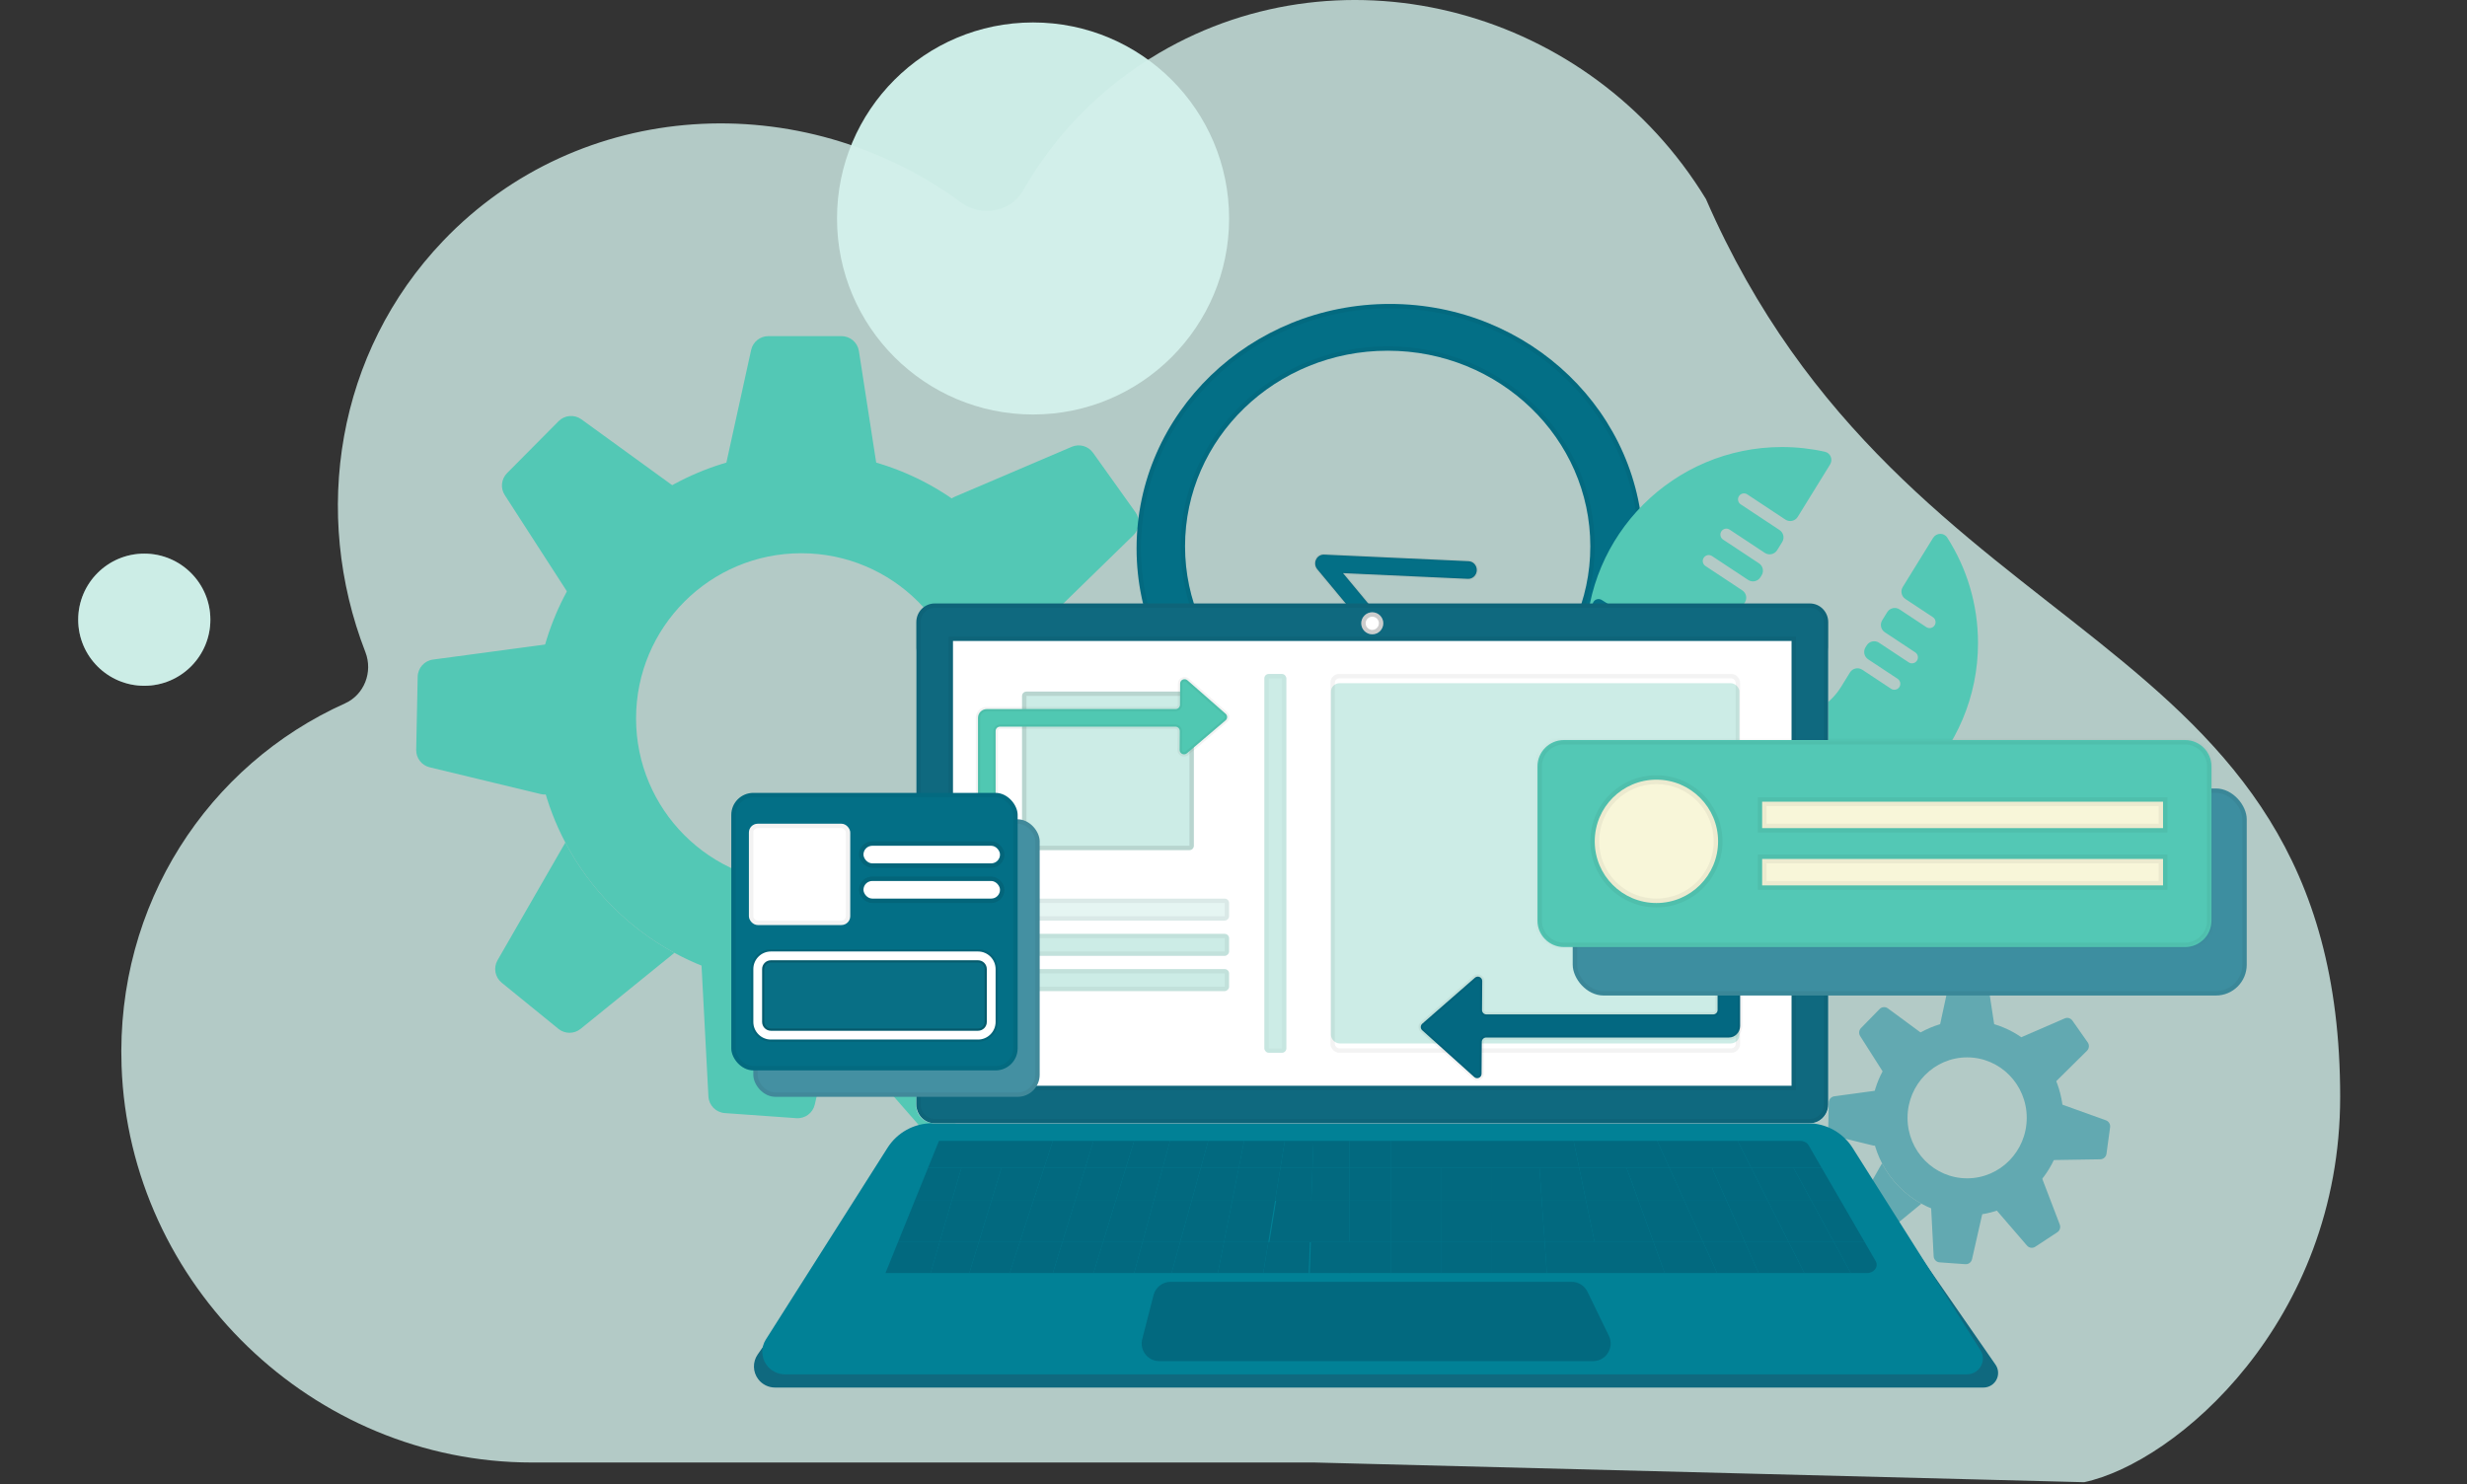 <svg id="illustration-1" xmlns="http://www.w3.org/2000/svg" xmlns:xlink="http://www.w3.org/1999/xlink"
  viewBox="0 0 560 337" shape-rendering="geometricPrecision" text-rendering="geometricPrecision">
  <rect x="0" y="0" width="560" height="337" fill="#333333" stroke="none"/>
  <style>
    <![CDATA[
    #illustration-1-s-circle1_to {
      animation: illustration-1-s-circle1_to__to 3000ms linear infinite normal forwards
    }

    @keyframes illustration-1-s-circle1_to__to {
      0% {
        transform: translate(234.5px, 49.596px)
      }

      33.333% {
        transform: translate(378.935px, 58px)
      }

      50% {
        transform: translate(453.564px, 49.596px)
      }

      66.667% {
        transform: translate(509.155px, 175.5px)
      }

      83.333% {
        transform: translate(512.157px, 49.596px)
      }

      100% {
        transform: translate(501.5px, 80.5px)
      }
    }

    #illustration-1-s-g3_tr {
      animation: illustration-1-s-g3_tr__tr 3000ms linear infinite normal forwards
    }

    @keyframes illustration-1-s-g3_tr__tr {
      0% {
        transform: translate(447px, 254.5px) rotate(0deg);
        animation-timing-function: cubic-bezier(0.445, 0.05, 0.55, 0.95)
      }

      100% {
        transform: translate(447px, 254.5px) rotate(180deg)
      }
    }

    #illustration-1-s-g4_tr {
      animation: illustration-1-s-g4_tr__tr 3000ms linear infinite normal forwards
    }

    @keyframes illustration-1-s-g4_tr__tr {
      0% {
        transform: translate(176.487px, 165.084px) rotate(0deg)
      }

      100% {
        transform: translate(176.487px, 165.084px) rotate(180deg)
      }
    }

    #illustration-1-s-path22_tr {
      animation: illustration-1-s-path22_tr__tr 3000ms linear infinite normal forwards
    }

    @keyframes illustration-1-s-path22_tr__tr {
      0% {
        transform: translate(308.169px, 125.322px) rotate(90deg)
      }

      100% {
        transform: translate(308.169px, 125.322px) rotate(0deg)
      }
    }

    #illustration-1-s-path23_to {
      animation: illustration-1-s-path23_to__to 3000ms linear infinite normal forwards
    }

    @keyframes illustration-1-s-path23_to__to {
      0% {
        transform: translate(398.5px, 159.984px)
      }

      33.333% {
        transform: translate(422.433px, 125.472px)
      }

      66.667% {
        transform: translate(426.672px, 130.817px)
      }

      100% {
        transform: translate(423.268px, 124.5px)
      }
    }

    #illustration-1-s-path105 {
      animation: illustration-1-s-path105_c_o 3000ms linear infinite normal forwards
    }

    @keyframes illustration-1-s-path105_c_o {
      0% {
        opacity: 0
      }

      33.333% {
        opacity: 0.25
      }

      66.667% {
        opacity: 0.75
      }

      100% {
        opacity: 1
      }
    }

    #illustration-1-s-rect1 {
      animation: illustration-1-s-rect1__sz 3000ms linear infinite normal forwards
    }

    @keyframes illustration-1-s-rect1__sz {
      0% {
        width: 93px;
        height: 86px;
        animation-timing-function: cubic-bezier(0.39, 0.575, 0.565, 1)
      }

      16.667% {
        width: 56.834px;
        height: 52.56px
      }

      50% {
        width: 50.127px;
        height: 46.358px
      }

      83.333% {
        width: 80.203px;
        height: 74.173px
      }

      100% {
        width: 80.203px;
        height: 31.536px
      }
    }

    #illustration-1-s-rect7 {
      animation: illustration-1-s-rect7_c_o 3000ms linear infinite normal forwards
    }

    @keyframes illustration-1-s-rect7_c_o {
      0% {
        opacity: 0.5
      }

      33.333% {
        opacity: 0.5
      }

      66.667% {
        opacity: 0.25
      }

      100% {
        opacity: 0
      }
    }

    #illustration-1-s-circle2_to {
      animation: illustration-1-s-circle2_to__to 3000ms linear infinite normal forwards
    }

    @keyframes illustration-1-s-circle2_to__to {
      0% {
        transform: translate(32.753px, 140.684px);
        animation-timing-function: cubic-bezier(0.445, 0.05, 0.55, 0.95)
      }

      13.333% {
        transform: translate(58.921px, 75.365px);
        animation-timing-function: cubic-bezier(0.445, 0.05, 0.55, 0.95)
      }

      33.333% {
        transform: translate(49.939px, 152.037px);
        animation-timing-function: cubic-bezier(0.445, 0.05, 0.55, 0.95)
      }

      50% {
        transform: translate(40px, 86.365px);
        animation-timing-function: cubic-bezier(0.445, 0.05, 0.55, 0.95)
      }

      66.667% {
        transform: translate(25px, 183.365px);
        animation-timing-function: cubic-bezier(0.445, 0.05, 0.55, 0.95)
      }

      83.333% {
        transform: translate(25px, 44.702px);
        animation-timing-function: cubic-bezier(0.445, 0.05, 0.55, 0.95)
      }

      100% {
        transform: translate(31.564px, 140px)
      }
    }

    #illustration-1-u-copy-of-circle_to {
      animation: illustration-1-u-copy-of-circle_to__to 3000ms linear infinite normal forwards
    }

    @keyframes illustration-1-u-copy-of-circle_to__to {
      0% {
        transform: translate(32.753px, 140.684px);
        animation-timing-function: cubic-bezier(0.445, 0.05, 0.55, 0.95)
      }

      6.333% {
        transform: translate(58.921px, 75.365px);
        animation-timing-function: cubic-bezier(0.445, 0.05, 0.55, 0.95)
      }

      33.333% {
        transform: translate(49.939px, 152.037px);
        animation-timing-function: cubic-bezier(0.445, 0.05, 0.55, 0.95)
      }

      50% {
        transform: translate(40px, 86.365px);
        animation-timing-function: cubic-bezier(0.445, 0.05, 0.55, 0.95)
      }

      66.667% {
        transform: translate(25px, 183.365px);
        animation-timing-function: cubic-bezier(0.445, 0.05, 0.55, 0.95)
      }

      83.333% {
        transform: translate(25px, 44.702px);
        animation-timing-function: cubic-bezier(0.445, 0.05, 0.55, 0.95)
      }

      100% {
        transform: translate(31.564px, 140px)
      }
    }
    ]]>
  </style>
  <g id="illustration-1-s-g1" clip-path="url(#illustration-1-u-clip0_1_292)">
    <g id="illustration-1-s-g2">
      <g id="illustration-1-s-circle1_to" transform="translate(234.5,49.596)">
        <circle id="illustration-1-s-circle1" r="44.5" transform="translate(0,0)" fill="#ccece6" />
      </g>
      <path id="illustration-1-s-path1"
        d="M391.533,45.173c-24.766-43.096-79.779-57.956-122.875-33.191-13.661,7.85-24.484,18.739-32.108,31.324-2.886,4.765-9.584,6.054-14.036,2.706-35.408-26.632-85.93-23.681-117.972,8.683C79.454,80.037,72.511,116.526,83.634,148.038c1.603,4.542-.619,9.688-5.022,11.637C47.033,173.651,25,205.26,25,242.015c0,49.706,40.294,90,90,90h177.598l174.598,4.471C488.291,332.015,526.59,300,528.371,249C532.163,140.404,433.5,150,391.533,45.173Z"
        transform="matrix(1 0 0.035 1-5.876 0)" opacity="0.8" fill="#d3f0eb" />
      <g id="illustration-1-s-g3_tr" transform="translate(447,254.5) rotate(0)">
        <g id="illustration-1-s-g3" transform="translate(-447,-254.5)" opacity="0.45">
          <path id="illustration-1-s-path2"
            d="M442.428,223.15c.145-.671.732-1.15,1.41-1.15h5.99c.712,0,1.317.526,1.426,1.24l1.415,9.269c.136.889-.541,1.69-1.427,1.689l-9.41-.01c-.921-.001-1.605-.866-1.408-1.779l2.004-9.259Z"
            fill="#018196" />
          <path id="illustration-1-s-path3"
            d="M422.253,235.211c-.368-.578-.289-1.337.188-1.826l4.219-4.315c.501-.513,1.296-.578,1.872-.154l7.481,5.508c.717.528.801,1.58.176,2.218l-6.634,6.772c-.649.663-1.736.547-2.236-.239l-5.066-7.964Z"
            fill="#018196" />
          <path id="illustration-1-s-path4"
            d="M416.105,257.834c-.659-.161-1.119-.766-1.105-1.453l.122-6.078c.015-.722.546-1.326,1.251-1.422l9.161-1.247c.878-.12,1.654.584,1.635,1.483l-.202,9.547c-.02.934-.885,1.611-1.781,1.392l-9.081-2.222Z"
            fill="#018196" />
          <path id="illustration-1-s-path5"
            d="M447.641,285.864c-.16.703-.8,1.183-1.509,1.132l-5.863-.423c-.726-.052-1.3-.646-1.339-1.384l-.604-11.656c-.047-.907.721-1.638,1.61-1.532l8.967,1.071c.853.102,1.43.933,1.237,1.783l-2.499,11.009Z"
            fill="#018196" />
          <path id="illustration-1-s-path6"
            d="M467.559,277.992c.247.647.013,1.382-.561,1.759l-5.007,3.289c-.602.395-1.398.282-1.87-.266l-7.244-8.404c-.584-.677-.433-1.724.318-2.203l8.272-5.281c.768-.49,1.786-.149,2.114.709l3.978,10.397Z"
            fill="#018196" />
          <path id="illustration-1-s-path7"
            d="M478.039,254.333c.646.232,1.041.893.947,1.581l-.819,6.005c-.097.716-.695,1.252-1.407,1.264l-10.639.168c-.901.014-1.594-.803-1.446-1.705l1.597-9.724c.148-.899,1.06-1.444,1.906-1.139l9.861,3.55Z"
            fill="#018196" />
          <path id="illustration-1-s-path8"
            d="M468.685,231.197c.624-.27,1.348-.064,1.742.496l3.478,4.948c.414.588.343,1.395-.167,1.899l-6.95,6.875c-.609.602-1.596.543-2.13-.129l-6.104-7.675c-.601-.756-.324-1.886.557-2.267l9.574-4.147Z"
            fill="#018196" />
          <path id="illustration-1-s-path9"
            d="M446.533,275.921c12.054,0,21.826-9.917,21.826-22.149s-9.772-22.149-21.826-22.149-21.825,9.917-21.825,22.149c0,3.724.905,7.234,2.506,10.314c2.016,3.881,5.134,7.081,8.931,9.17c3.089,1.7,6.628,2.665,10.388,2.665Zm0-8.42c7.472,0,13.529-6.147,13.529-13.729s-6.057-13.729-13.529-13.729c-7.471,0-13.528,6.147-13.528,13.729s6.057,13.729,13.528,13.729Z"
            clip-rule="evenodd" fill="#018196" fill-rule="evenodd" />
          <path id="illustration-1-s-path10"
            d="M436.145,273.256c-3.797-2.089-6.915-5.289-8.931-9.17-.003.006-.007.011-.01.016l-5.542,9.767c-.353.623-.21,1.414.34,1.867l4.644,3.835c.529.438,1.288.438,1.819.002l7.68-6.317Z"
            fill="#018196" />
        </g>
      </g>
      <g id="illustration-1-s-g4_tr" transform="translate(176.487,165.084) rotate(0)">
        <g id="illustration-1-s-g4" transform="translate(-166.013,-178.775)">
          <path id="illustration-1-s-path11"
            d="M160.03,93.142C160.433,91.307,162.058,90,163.937,90h16.604c1.973,0,3.651,1.438,3.953,3.387l3.924,25.32c.376,2.426-1.502,4.615-3.957,4.612l-26.083-.028c-2.554-.002-4.451-2.364-3.903-4.858l5.555-25.291Z"
            fill="#53c8b5" />
          <path id="illustration-1-s-path12"
            d="M104.105,126.086c-1.019-1.578-.802-3.653.521-4.987l11.694-11.788c1.39-1.4,3.592-1.579,5.189-.42l20.739,15.046c1.987,1.441,2.218,4.316.487,6.057l-18.389,18.498c-1.8,1.811-4.813,1.494-6.198-.651l-14.043-21.755Z"
            fill="#53c8b5" />
          <path id="illustration-1-s-path13"
            d="M87.063,187.882c-1.826-.441-3.1-2.092-3.062-3.97l.338-16.602c.04-1.972,1.512-3.621,3.467-3.883L113.2,160.02c2.434-.327,4.584,1.595,4.531,4.05l-.559,26.077c-.055,2.553-2.454,4.402-4.936,3.803l-25.173-6.068Z"
            fill="#53c8b5" />
          <path id="illustration-1-s-path14"
            d="M174.479,264.447c-.442,1.92-2.217,3.232-4.182,3.092l-16.252-1.156c-2.014-.143-3.605-1.764-3.711-3.78l-1.676-31.841c-.13-2.475,2-4.472,4.462-4.182l24.857,2.924c2.365.278,3.965,2.549,3.43,4.871l-6.928,30.072Z"
            fill="#53c8b5" />
          <path id="illustration-1-u-copy-of-path"
            d="M174.479,264.447c-.442,1.92-2.217,3.232-4.182,3.092l-16.252-1.156c-2.014-.143-3.605-1.764-3.711-3.78l-1.676-31.841c-.13-2.475,2-4.472,4.462-4.182l24.857,2.924c2.365.278,3.965,2.549,3.43,4.871l-6.928,30.072Z"
            transform="matrix(.707-.707 0.707 0.707-81.323 169.397)" fill="#53c8b5" />
          <path id="illustration-1-s-path15"
            d="M232.814,115.121c1.727-.737,3.735-.173,4.826,1.356l9.643,13.515c1.146,1.607.949,3.81-.464,5.187l-19.264,18.78c-1.688,1.645-4.425,1.482-5.905-.353L204.73,132.64c-1.666-2.064-.897-5.149,1.543-6.191l26.541-11.328Z"
            fill="#53c8b5" />
          <path id="illustration-1-u-copy-of-path2"
            d="M232.814,115.121c1.727-.737,3.735-.173,4.826,1.356l9.643,13.515c1.146,1.607.949,3.81-.464,5.187l-19.264,18.78c-1.688,1.645-4.425,1.482-5.905-.353L204.73,132.64c-1.666-2.064-.897-5.149,1.543-6.191l26.541-11.328Z"
            transform="matrix(.777 0.629-.629 0.777 148.547-62.403)" fill="#53c8b5" />
          <path id="illustration-1-s-path16"
            d="M171.409,237.286c33.413,0,60.5-27.087,60.5-60.5s-27.087-60.5-60.5-60.5-60.5,27.087-60.5,60.5c0,10.173,2.511,19.76,6.947,28.174c5.588,10.6,14.231,19.339,24.758,25.047c8.562,4.642,18.371,7.279,28.795,7.279Zm0-23c20.711,0,37.5-16.789,37.5-37.5s-16.789-37.5-37.5-37.5-37.5,16.789-37.5,37.5s16.789,37.5,37.5,37.5Z"
            clip-rule="evenodd" fill="#53c8b5" fill-rule="evenodd" />
          <path id="illustration-1-s-path17"
            d="M142.614,230.007c-10.527-5.708-19.17-14.447-24.758-25.047-.009.014-.017.029-.026.044l-15.364,26.679c-.979,1.7-.58,3.86.942,5.098l12.873,10.476c1.468,1.195,3.573,1.197,5.043.005l21.29-17.255Z"
            fill="#53c8b5" />
        </g>
      </g>
      <path id="illustration-1-s-path18"
        d="M229.691,242.943c.686,1.768.037,3.775-1.556,4.806l-13.878,8.982c-1.669,1.08-3.876.771-5.185-.725l-20.079-22.955c-1.619-1.851-1.2-4.71.881-6.02l22.931-14.424c2.128-1.339,4.949-.406,5.859,1.938l11.027,28.398Z"
        fill="#53c8b5" />
      <path id="illustration-1-s-path19"
        d="M258.742,178.318c1.789.634,2.886,2.438,2.625,4.318l-2.27,16.404c-.27,1.955-1.926,3.42-3.9,3.451l-29.491.46c-2.497.039-4.419-2.194-4.008-4.657l4.427-26.561c.409-2.455,2.937-3.944,5.282-3.112l27.335,9.697Z"
        fill="#53c8b5" />
      <path id="illustration-1-s-path20"
        d="M315.5,180c31.756,0,57.5-24.848,57.5-55.5C373,93.848,347.256,69,315.5,69s-57.5,24.848-57.5,55.5c0,30.652,25.744,55.5,57.5,55.5Zm-.5-11.583c25.405,0,46-19.878,46-44.4c0-24.521-20.595-44.4-46-44.4s-46,19.878-46,44.4c0,24.522,20.595,44.4,46,44.4Z"
        clip-rule="evenodd" fill="#036f86" fill-rule="evenodd" />
      <path id="illustration-1-s-path21"
        d="M372.5,124.5c0,30.359-25.503,55-57,55s-57-24.641-57-55s25.503-55,57-55s57,24.641,57,55ZM315,168.917c25.664,0,46.5-20.085,46.5-44.9c0-24.814-20.836-44.9-46.5-44.9s-46.5,20.086-46.5,44.9c0,24.815,20.836,44.9,46.5,44.9Z"
        fill="none" stroke="#000" stroke-opacity="0.05" />
      <g id="illustration-1-s-path22_tr" transform="translate(308.169,125.322) rotate(90)">
        <path id="illustration-1-s-path22"
          d="M315.588,94.098c1.104.047,1.959.949,1.91,2.014l-1.296,28.357l17.994-14.944c.837-.696,2.1-.604,2.82.204s.626,2.027-.212,2.722l-21.5,17.857c-.604.502-1.46.609-2.178.273-.717-.336-1.159-1.052-1.124-1.822l1.5-32.817c.049-1.065.983-1.89,2.086-1.843Z"
          transform="translate(-311.417,-121.149)" clip-rule="evenodd" fill="#036f86" fill-rule="evenodd"
          stroke="#000" stroke-width="0.5" stroke-opacity="0.05" stroke-linecap="round" stroke-linejoin="round" />
      </g>
      <g id="illustration-1-s-path23_to" transform="translate(398.5,159.984)">
        <path id="illustration-1-s-path23"
          d="M469,102.5c0,24.577-19.923,44.5-44.5,44.5-1.248,0-2.485-.051-3.707-.152l-17.421,28.148L368,153.105l17.759-28.695C382.093,117.942,380,110.466,380,102.5C380,77.923,399.923,58,424.5,58c3.348,0,6.61.37,9.747,1.071c1.293.289,1.866,1.77,1.17,2.897L428.078,73.852c-.593.961-1.864,1.24-2.805.617l-8.65-5.722c-.623-.413-1.463-.241-1.876.382s-.241,1.464.382,1.876l8.825,5.838c.901.596,1.165,1.8.598,2.719l-1.142,1.848c-.593.961-1.863,1.24-2.805.617l-7.982-5.28c-.623-.412-1.463-.241-1.876.382s-.241,1.464.382,1.876l8.157,5.396c.901.596,1.166,1.8.598,2.719l-.264.428c-.594.961-1.864,1.24-2.805.617l-8.192-5.419c-.623-.412-1.463-.241-1.876.382s-.241,1.464.382,1.876l8.366,5.535c.901.596,1.166,1.8.599,2.719l-7.779,12.597c-.584.944-1.825,1.233-2.765.643L383.586,92.719c-.633-.397-1.469-.206-1.866.427-.398.633-.207,1.469.427,1.866l23.68,14.857c.004.002.005.006.003.01-.003.003-.002.008.002.01l11.856,7.322c6.911,4.268,15.974,2.125,20.243-4.787l2.003-3.245c.594-.96,1.864-1.24,2.805-.617l6.525,4.317c.624.412,1.464.241,1.876-.383.413-.623.242-1.463-.382-1.876l-6.699-4.432c-.901-.596-1.166-1.799-.599-2.719l.265-.428c.593-.961,1.864-1.24,2.805-.617l6.734,4.455c.624.412,1.464.241,1.876-.383.413-.623.242-1.463-.382-1.876l-6.909-4.57c-.901-.596-1.165-1.8-.598-2.719l1.142-1.848c.593-.961,1.863-1.24,2.805-.617l6.066,4.013c.624.413,1.464.241,1.876-.382.413-.624.242-1.464-.382-1.876l-6.241-4.129c-.901-.596-1.166-1.8-.598-2.719l6.872-11.128c.744-1.205,2.468-1.273,3.231-.079C466.44,85.477,469,93.689,469,102.5Z"
          transform="translate(-418.5,-116.498)" fill="#53c8b5" />
      </g>
      <path id="illustration-1-s-path24"
        d="M413.556,262h-203.636c-3.927,0-7.606,1.922-9.849,5.145L172,307.477c-1.191,1.712-1.138,3.997.132,5.651.906,1.18,2.309,1.872,3.797,1.872h274.322c1.343,0,2.553-.811,3.064-2.053.427-1.039.299-2.224-.342-3.147l-29.555-42.636c-2.242-3.235-5.927-5.164-9.862-5.164Z"
        fill="#0f697f" />
      <path id="illustration-1-s-path25"
        d="M410.389,255h-198.792c-4.108,0-7.931,2.102-10.132,5.57l-27.629,43.536c-1.112,1.753-1.061,4.002.129,5.702.962,1.374,2.534,2.192,4.211,2.192h268.336c1.497,0,2.836-.928,3.362-2.329.394-1.053.273-2.229-.327-3.179l-29.015-45.904c-2.199-3.479-6.027-5.588-10.143-5.588Z"
        fill="#018196" />
      <path id="illustration-1-s-path26" d="M211.238,289l2.061-7.031h-9.453L201,289h10.238Z" fill="#02697f" />
      <path id="illustration-1-s-path27" d="M216.047,272.594h-8.406l-3.795,9.375h9.453l2.748-9.375Z" fill="#02697f" />
      <path id="illustration-1-s-path28" d="M218.246,265.094h-7.57l-3.035,7.5h8.406l2.199-7.5Z" fill="#02697f" />
      <path id="illustration-1-s-path29" d="M225.048,272.594h9.51l2.448-7.5h-9.665l-2.293,7.5Z" fill="#02697f" />
      <path id="illustration-1-s-path30" d="M218.246,265.094l-2.199,7.5h9.001l2.293-7.5h-9.095Z" fill="#02697f" />
      <path id="illustration-1-s-path31" d="M238.995,259h-25.852l-2.467,6.094h7.57h9.095h9.665L238.995,259Z"
        fill="#02697f" />
      <path id="illustration-1-s-path32" d="M248.222,259h-9.227l-1.989,6.094h9.342L248.222,259Z" fill="#02697f" />
      <path id="illustration-1-s-path33" d="M257.449,259h-9.227l-1.874,6.094h9.227L257.449,259Z" fill="#02697f" />
      <path id="illustration-1-s-path34" d="M265.591,259h-8.142l-1.874,6.094h8.362L265.591,259Z" fill="#02697f" />
      <path id="illustration-1-s-path35" d="M274.275,259h-8.684l-1.654,6.094h8.644L274.275,259Z" fill="#02697f" />
      <path id="illustration-1-s-path36" d="M282.417,259h-8.142l-1.694,6.094h8.623L282.417,259Z" fill="#02697f" />
      <path id="illustration-1-s-path37" d="M291.644,259h-9.227l-1.213,6.094h9.448l.992-6.094Z" fill="#02697f" />
      <path id="illustration-1-s-path38" d="M279.712,272.594h9.719l1.221-7.5h-9.448l-1.492,7.5Z" fill="#02697f" />
      <path id="illustration-1-s-path39" d="M272.581,265.094l-2.084,7.5h9.215l1.492-7.5h-8.623Z" fill="#02697f" />
      <path id="illustration-1-s-path40" d="M263.937,265.094l-2.035,7.5h8.595l2.084-7.5h-8.644Z" fill="#02697f" />
      <path id="illustration-1-s-path41" d="M255.575,265.094l-2.307,7.5h8.634l2.035-7.5h-8.362Z" fill="#02697f" />
      <path id="illustration-1-s-path42" d="M237.006,265.094l-2.448,7.5h9.483l2.307-7.5h-9.342Z" fill="#02697f" />
      <path id="illustration-1-s-path43" d="M255.575,265.094h-9.227l-2.307,7.5h9.227l2.307-7.5Z" fill="#02697f" />
      <path id="illustration-1-s-path44" d="M231.498,281.969h9.659l2.884-9.375h-9.483l-3.06,9.375Z" fill="#02697f" />
      <path id="illustration-1-s-path45" d="M250.384,281.969l2.884-9.375h-9.227l-2.884,9.375h9.227Z" fill="#02697f" />
      <path id="illustration-1-s-path46" d="M216.047,272.594l-2.748,9.375h8.883l2.866-9.375h-9.001Z" fill="#02697f" />
      <path id="illustration-1-s-path47" d="M234.558,272.594h-9.51l-2.866,9.375h9.316l3.06-9.375Z" fill="#02697f" />
      <path id="illustration-1-s-path48" d="M211.238,289h8.794l2.15-7.031h-8.883L211.238,289Z" fill="#02697f" />
      <path id="illustration-1-s-path49" d="M220.032,289h9.172l2.294-7.031h-9.316L220.032,289Z" fill="#02697f" />
      <path id="illustration-1-s-path50" d="M229.204,289h9.791l2.162-7.031h-9.659L229.204,289Z" fill="#02697f" />
      <path id="illustration-1-s-path51" d="M238.995,289h9.227l2.162-7.031h-9.227L238.995,289Z" fill="#02697f" />
      <path id="illustration-1-s-path52" d="M259.357,281.969l2.545-9.375h-8.634l-2.884,9.375h8.973Z" fill="#02697f" />
      <path id="illustration-1-s-path53" d="M248.222,289h9.227l1.908-7.031h-8.973L248.222,289Z" fill="#02697f" />
      <path id="illustration-1-s-path54" d="M267.891,281.969l2.606-9.375h-8.595l-2.545,9.375h8.534Z" fill="#02697f" />
      <path id="illustration-1-s-path55" d="M257.449,289h8.488l1.954-7.031h-8.534L257.449,289Z" fill="#02697f" />
      <path id="illustration-1-s-path56" d="M276.446,289l1.4-7.031h-9.955L265.937,289h10.509Z" fill="#02697f" />
      <path id="illustration-1-s-path57" d="M279.712,272.594h-9.215l-2.606,9.375h9.955l1.866-9.375Z" fill="#02697f" />
      <path id="illustration-1-s-path58" d="M289.431,272.594h-9.719l-1.866,9.375h10.058l1.527-9.375Z" fill="#02697f" />
      <path id="illustration-1-s-path59" d="M276.446,289h10.313l1.145-7.031h-10.058l-1.4,7.031Z" fill="#02697f" />
      <path id="illustration-1-s-path60" d="M357.202,259h-41.427v6.094h11.455h11.456h10.768h9.011L357.202,259Z"
        fill="#02697f" />
      <path id="illustration-1-s-path61" d="M315.775,272.594h11.454l.001-7.5h-11.455v7.5Z" fill="#02697f" />
      <path id="illustration-1-s-path62" d="M338.686,265.094h-11.456l-.001,7.5h11.456l.001-7.5Z" fill="#02697f" />
      <path id="illustration-1-s-path63" d="M349.454,265.094h-10.768l-.001,7.5h11.294l-.525-7.5Z" fill="#02697f" />
      <path id="illustration-1-s-path64" d="M358.465,265.094h-9.011l.525,7.5h10.04l-1.554-7.5Z" fill="#02697f" />
      <path id="illustration-1-s-path65" d="M350.634,281.969h11.329l-1.944-9.375h-10.04l.655,9.375Z" fill="#02697f" />
      <path id="illustration-1-s-path66" d="M423.268,281.969l-5.428-9.375h-6.656l5.104,9.375h6.98Z" fill="#02697f" />
      <path id="illustration-1-s-path67" d="M417.84,272.594l-4.342-7.5h-6.396l4.082,7.5h6.656Z" fill="#02697f" />
      <path id="illustration-1-s-path68" d="M401.297,272.594h9.887l-4.082-7.5h-9.589l3.784,7.5Z" fill="#02697f" />
      <path id="illustration-1-s-path69"
        d="M408.628,259h-14.189l3.074,6.094h9.589h6.396l-2.928-5.058c-.368-.635-1.119-1.036-1.942-1.036Z"
        fill="#02697f" />
      <path id="illustration-1-s-path70" d="M394.439,259h-18.267l2.763,6.094h9.666h8.912L394.439,259Z" fill="#02697f" />
      <path id="illustration-1-s-path71"
        d="M425.768,286.286l-2.5-4.317h-6.98L420.115,289h3.711c1.614,0,2.664-1.467,1.942-2.714Z" fill="#02697f" />
      <path id="illustration-1-s-path72" d="M416.288,281.969h-10.261L409.574,289h10.541l-3.827-7.031Z" fill="#02697f" />
      <path id="illustration-1-s-path73" d="M406.027,281.969h-9.946L399.197,289h10.377l-3.547-7.031Z" fill="#02697f" />
      <path id="illustration-1-s-path74" d="M375.33,281.969L377.878,289h11.897l-3.189-7.031h-11.256Z" fill="#02697f" />
      <path id="illustration-1-s-path75" d="M391.925,272.594h-9.589l4.25,9.375h9.495l-4.156-9.375Z" fill="#02697f" />
      <path id="illustration-1-s-path76" d="M399.197,289l-3.116-7.031h-9.495L389.775,289h9.422Z" fill="#02697f" />
      <path id="illustration-1-s-path77" d="M406.027,281.969l-4.73-9.375h-9.372l4.156,9.375h9.946Z" fill="#02697f" />
      <path id="illustration-1-s-path78" d="M416.288,281.969l-5.104-9.375h-9.887l4.73,9.375h10.261Z" fill="#02697f" />
      <path id="illustration-1-s-path79" d="M401.297,272.594l-3.784-7.5h-8.912l3.324,7.5h9.372Z" fill="#02697f" />
      <path id="illustration-1-s-path80" d="M388.601,265.094h-9.666l3.401,7.5h9.589l-3.324-7.5Z" fill="#02697f" />
      <path id="illustration-1-s-path81" d="M378.935,265.094h-9.719l2.717,7.5h10.403l-3.401-7.5Z" fill="#02697f" />
      <path id="illustration-1-s-path82" d="M358.465,265.094l1.554,7.5h11.914l-2.717-7.5h-10.751Z" fill="#02697f" />
      <path id="illustration-1-s-path83" d="M376.172,259h-18.97l1.263,6.094h10.751h9.719L376.172,259Z" fill="#02697f" />
      <path id="illustration-1-s-path84" d="M360.019,272.594l1.944,9.375h13.367l-3.397-9.375h-11.914Z" fill="#02697f" />
      <path id="illustration-1-s-path85" d="M375.33,281.969h11.256l-4.25-9.375h-10.403l3.397,9.375Z" fill="#02697f" />
      <path id="illustration-1-s-path86" d="M361.963,281.969h-11.329l.492,7.031h26.752l-2.548-7.031h-13.367Z"
        fill="#02697f" />
      <path id="illustration-1-s-path87" d="M338.683,281.969L338.682,289h12.444l-.492-7.031h-11.951Z" fill="#02697f" />
      <path id="illustration-1-s-path88" d="M349.979,272.594h-11.294l-.002,9.375h11.951l-.655-9.375Z" fill="#02697f" />
      <path id="illustration-1-s-path89" d="M327.229,272.594l-.002,9.375h11.456l.002-9.375h-11.456Z" fill="#02697f" />
      <path id="illustration-1-s-path90" d="M338.682,289l.001-7.031h-11.456L327.226,289h11.456Z" fill="#02697f" />
      <path id="illustration-1-s-path91" d="M315.775,281.969v7.031h11.451l.001-7.031h-11.452Z" fill="#02697f" />
      <path id="illustration-1-s-path92" d="M327.229,272.594h-11.454v9.375h11.452l.002-9.375Z" fill="#02697f" />
      <path id="illustration-1-s-path93" d="M315.775,289v-7.031h-9.476v7.031h9.476Z" fill="#02697f" />
      <path id="illustration-1-s-path94" d="M315.775,272.594h-9.476v9.375h9.476v-9.375Z" fill="#02697f" />
      <path id="illustration-1-s-path95" d="M315.775,265.094h-9.476v7.5h9.476v-7.5Z" fill="#02697f" />
      <path id="illustration-1-s-path96" d="M315.775,265.094v-6.094h-9.476v6.094h9.476Z" fill="#02697f" />
      <path id="illustration-1-s-path97" d="M298.158,259l-.221,6.094h8.362v-6.094h-8.141Z" fill="#02697f" />
      <path id="illustration-1-s-path98" d="M297.666,272.594h8.633v-7.5h-8.362l-.271,7.5Z" fill="#02697f" />
      <path id="illustration-1-s-path99" d="M290.652,265.094l-1.221,7.5h8.235l.271-7.5h-7.285Z" fill="#02697f" />
      <path id="illustration-1-s-path100" d="M291.644,259l-.992,6.094h7.285l.221-6.094h-6.514Z" fill="#02697f" />
      <path id="illustration-1-s-path101" d="M289.431,272.594l-1.527,9.375h9.422l.34-9.375h-8.235Z"
        transform="translate(.246 0)" fill="#02697f" />
      <path id="illustration-1-s-path102" d="M306.299,281.969v-9.375h-8.633l-.34,9.375h8.973Z" fill="#02697f" />
      <path id="illustration-1-s-path103" d="M297.072,289h9.227v-7.031h-8.973L297.072,289Z"
        transform="translate(.246 0)" fill="#02697f" />
      <path id="illustration-1-s-path104" d="M287.904,281.969L286.759,289h10.313l.254-7.031h-9.422Z" fill="#02697f" />
      <path id="illustration-1-s-path105"
        d="M425.768,286.286l-1.298.752v0l1.298-.752Zm-15.198-26.25l-1.298.752v0l1.298-.752ZM213.143,259v-1.5h-1.011l-.38.937l1.391.563Zm8.801.529c.292-.776-.1-1.641-.875-1.933-.776-.292-1.641.1-1.933.875l2.808,1.058Zm8.694-.09c.242-.793-.204-1.631-.996-1.873-.792-.243-1.631.203-1.873.995l2.869.878Zm98.092-.406c0-.829-.672-1.5-1.5-1.5-.829,0-1.5.671-1.5,1.5h3ZM340.186,259c0-.828-.672-1.5-1.5-1.5-.829,0-1.5.672-1.5,1.5h3Zm10.349-.102c-.057-.827-.772-1.451-1.599-1.395-.826.057-1.451.773-1.394,1.599l2.993-.204Zm11.702,30.46c.198.805,1.01,1.297,1.815,1.099.804-.198,1.296-1.011,1.098-1.815l-2.913.716Zm6.181-30.869c-.282-.779-1.142-1.181-1.921-.899s-1.181,1.142-.899,1.921l2.82-1.022Zm18.853-.097c-.336-.757-1.222-1.099-1.979-.763-.758.335-1.099,1.221-.764,1.979l2.743-1.216Zm17.831-.109c-.396-.728-1.307-.997-2.035-.6-.727.396-.996,1.307-.6,2.034l2.635-1.434Zm8.396,6.811l1.298-.752v0l-1.298.752Zm9.77,16.875l1.298-.752v0l-1.298.752ZM201,289l-1.39-.563c-.188.463-.133.988.146,1.401.279.414.745.662,1.244.662v-1.5Zm9.676-23.906l-1.39-.563v0l1.39.563Zm198.596-4.306l15.198,26.25l2.596-1.503-15.198-26.25-2.596,1.503Zm15.198,26.25c.032.056.03.084.03.093-.001.015-.008.053-.047.107-.078.108-.278.262-.627.262v3c1.265,0,2.397-.58,3.067-1.516.685-.958.856-2.27.173-3.449l-2.596,1.503ZM408.628,260.5c.365,0,.581.18.644.288l2.596-1.503c-.672-1.162-1.96-1.785-3.24-1.785v3ZM212.677,289.422l2.061-7.031-2.878-.844-2.061,7.031l2.878.844Zm.622-8.953h-9.453v3h9.453v-3Zm-10.843.937l-2.846,7.031l2.78,1.126l2.846-7.031-2.78-1.126ZM201,290.5h10.238v-3h-10.238v3Zm15.047-19.406h-8.406v3h8.406v-3Zm-9.797.937l-3.794,9.375l2.78,1.126l3.795-9.375-2.781-1.126Zm8.488,10.36l2.749-9.375-2.879-.844-2.748,9.375l2.878.844Zm3.508-18.797h-7.57v3h7.57v-3Zm-8.96.937l-3.036,7.5l2.781,1.126l3.036-7.5-2.781-1.126Zm8.201,8.485l2.198-7.5-2.879-.844-2.198,7.5l2.879.844Zm-5.735-14.579l-2.466,6.094l2.781,1.126l2.466-6.094-2.781-1.126Zm7.384.034l-2.294,6.094l2.807,1.057l2.295-6.093-2.808-1.058Zm19.859-.971h-25.852v3h25.852v-3Zm-20.749,9.094h9.095v-3h-9.095v3Zm9.095,0h9.665v-3h-9.665v3Zm11.091-1.035l1.989-6.094-2.852-.93-1.989,6.093l2.852.931Zm-10.663-6.998l-1.863,6.094l2.869.877l1.863-6.093-2.869-.878Zm-2.721,15.533h9.51v-3h-9.51v3Zm10.936-1.035l2.448-7.5-2.852-.931-2.448,7.5l2.852.931Zm-10.078-8.404l-2.293,7.5l2.869.877l2.293-7.5-2.869-.877Zm-9.859,9.439h9.001v-3h-9.001v3ZM248.222,257.5h-9.227v3h9.227v-3Zm-11.216,9.094h9.342v-3h-9.342v3Zm10.775-1.059l1.875-6.094-2.868-.882-1.874,6.094l2.867.882Zm9.668-8.035h-9.227v3h9.227v-3Zm-11.101,9.094h9.227v-3h-9.227v3Zm10.66-1.059l1.875-6.094-2.868-.882-1.874,6.094l2.867.882Zm8.583-8.035h-8.142v3h8.142v-3Zm-10.016,9.094h8.362v-3h-8.362v3Zm9.81-1.107l1.653-6.094-2.895-.786-1.654,6.094l2.896.786Zm8.89-7.987h-8.684v3h8.684v-3Zm-10.338,9.094h8.644v-3h-8.644v3Zm10.09-1.099l1.693-6.093-2.89-.804-1.694,6.094l2.891.803Zm8.39-7.995h-8.142v3h8.142v-3Zm-9.836,9.094h8.623v-3h-8.623v3Zm10.094-1.207l1.213-6.094-2.942-.586-1.213,6.094l2.942.586Zm8.969-7.887h-9.227v3h9.227v-3Zm-10.44,9.094h9.448v-3h-9.448v3Zm10.928-1.259l.993-6.094-2.961-.482-.993,6.094l2.961.482Zm-12.42,8.759h9.719v-3h-9.719v3Zm11.199-1.259l1.221-7.5-2.961-.482-1.221,7.5l2.961.482Zm-11.178-8.034l-1.493,7.5l2.943.586l1.492-7.5-2.942-.586Zm-8.597-.109l-2.084,7.5l2.89.803l2.085-7.5-2.891-.803Zm-.639,9.402h9.215v-3h-9.215v3Zm-8.008-9.393l-2.035,7.5l2.895.786l2.036-7.5-2.896-.786Zm-.587,9.393h8.595v-3h-8.595v3Zm-7.761-9.441l-2.307,7.5l2.868.882l2.306-7.5-2.867-.882Zm-.873,9.441h8.634v-3h-8.634v3Zm-18.71,0h9.483v-3h-9.483v3Zm10.916-1.059l2.307-7.5-2.867-.882-2.307,7.5l2.867.882Zm-1.433,1.059h9.227v-3h-9.227v3Zm-12.543,9.375h9.659v-3h-9.659v3Zm11.093-1.059l2.883-9.375-2.867-.882-2.884,9.375l2.868.882Zm-9.459-10.282l-3.06,9.375l2.852.931l3.06-9.375-2.852-.931Zm6.591,9.4l-2.162,7.031l2.867.882l2.163-7.031-2.868-.882Zm-9.651-.025l-2.294,7.032l2.852.93l2.294-7.031-2.852-.931Zm21.746.907l2.884-9.375-2.868-.882-2.883,9.375l2.867.882Zm-10.661,1.059h9.227v-3h-9.227v3Zm7.794-1.941l-2.163,7.031l2.868.882l2.162-7.031-2.867-.882Zm-35.652,1.941h8.883v-3h-8.883v3Zm10.317-1.062l2.866-9.375-2.869-.877-2.866,9.375l2.869.877Zm-1.434,1.062h9.316v-3h-9.316v3Zm-1.435-1.939l-2.15,7.031l2.869.878l2.15-7.032-2.869-.877Zm-9.509,8.97h8.794v-3h-8.794v3Zm8.794,0h9.172v-3h-9.172v3Zm9.172,0h9.791v-3h-9.791v3Zm9.791,0h9.227v-3h-9.227v3Zm21.81-8.138l2.544-9.375-2.895-.786-2.544,9.375l2.895.786Zm-10.421,1.107h8.973v-3h-8.973v3Zm7.526-1.893l-1.909,7.031l2.896.786l1.908-7.031-2.895-.786Zm-9.688,8.924h9.227v-3h-9.227v3Zm21.114-8.13l2.606-9.375-2.89-.803-2.606,9.375l2.89.803Zm-9.979,1.099h8.534v-3h-8.534v3Zm-1.908,7.031h8.488v-3h-8.488v3Zm9.933-1.098l1.954-7.032-2.89-.803-1.955,7.031l2.891.804Zm-1.445-1.902h-64.937v3h64.937v-3Zm11.98,1.793l1.4-7.031-2.942-.586-1.4,7.031l2.942.586Zm-.071-8.824h-9.955v3h9.955v-3ZM265.937,290.5h10.509v-3h-10.509v3Zm12.303-18.199l-1.865,9.375l2.942.586l1.866-9.375-2.943-.586Zm-.394,11.168h10.058v-3h-10.058v3Zm11.539-1.259l1.526-9.375-2.961-.482-1.526,9.375l2.961.482Zm-2.961-.482l-1.145,7.031l2.961.482l1.145-7.031-2.961-.482Zm-9.978,8.772h10.313v-3h-10.313v3Zm80.756-33h-41.427v3h41.427v-3ZM314.275,259v6.094h3v-6.094h-3Zm1.5,7.594h11.455v-3h-11.455v3Zm11.455,0h11.456v-3h-11.456v3Zm11.456,0h10.768v-3h-10.768v3Zm10.768,0h9.011v-3h-9.011v3Zm10.48-1.805l-1.263-6.093-2.938.608l1.263,6.094l2.938-.609ZM337.186,259v6.094h3v-6.094h-3Zm-11.456.033v6.061h3v-6.061h-3Zm21.812.069l.415,6.094l2.993-.204-.415-6.094-2.993.204Zm-31.767,14.992h11.454v-3h-11.454v3Zm12.954-1.5l.001-7.5h-3l-.001,7.5h3Zm-14.454-7.5v7.5h3v-7.5h-3Zm12.954,9h11.456v-3h-11.456v3Zm12.956-1.5l.001-7.5h-3l-.001,7.5h3Zm-1.5,1.5h11.294v-3h-11.294v3Zm12.79-1.605l-.525-7.5-2.992.209.524,7.5l2.993-.209Zm-1.496,1.605h10.04v-3h-10.04v3Zm11.509-1.805l-1.554-7.5-2.938.609l1.555,7.5l2.937-.609Zm-10.854,11.18h11.329v-3h-11.329v3Zm12.797-1.805l-1.943-9.375-2.937.609l1.943,9.375l2.937-.609Zm-14.949-8.966l.656,9.375l2.993-.209-.656-9.375-2.993.209Zm12.024,9.629l1.731,7.031l2.913-.716-1.731-7.032-2.913.717Zm64.06-1.11l-5.427-9.375-2.597,1.503l5.428,9.375l2.596-1.503Zm-6.726-10.123h-6.656v3h6.656v-3Zm-7.973,2.217l5.103,9.375l2.635-1.434-5.103-9.375-2.635,1.434Zm6.421,10.158h6.98v-3h-6.98v3Zm-16.33-10.2l4.729,9.375l2.679-1.351-4.73-9.375-2.678,1.351Zm6.069,10.2h10.261v-3h-10.261v3Zm5.157-12.375h-9.887v3h9.887v-3Zm7.955.748l-4.343-7.5-2.596,1.503l4.342,7.5l2.597-1.503Zm-5.641-8.248h-6.396v3h6.396v-3Zm-7.714,2.217l4.083,7.5l2.635-1.434-4.083-7.5-2.635,1.434Zm-3.317-6.094l3.317,6.094l2.635-1.434-3.317-6.094-2.635,1.434Zm4.635,3.877h-9.589v3h9.589v-3Zm-10.928,2.175l3.784,7.5l2.678-1.351-3.784-7.5-2.678,1.351Zm-3.074-6.093l3.074,6.093l2.678-1.351-3.074-6.094-2.678,1.352Zm15.528-2.176h-14.189v3h14.189v-3Zm6.168,6.842l-2.928-5.057-2.596,1.503l2.928,5.057l2.596-1.503ZM394.439,257.5h-18.267v3h18.267v-3Zm-19.633,2.119l2.763,6.094l2.732-1.239-2.763-6.093-2.732,1.238Zm4.129,6.975h9.666v-3h-9.666v3Zm9.666,0h8.912v-3h-8.912v3Zm-4.073-6.986l2.701,6.094l2.743-1.216-2.701-6.094-2.743,1.216Zm42.538,25.927l-2.5-4.318-2.596,1.503l2.5,4.318l2.596-1.503Zm-12.096-2.849l3.828,7.031l2.635-1.434-3.828-7.031-2.635,1.434Zm5.145,7.814h3.711v-3h-3.711v3Zm-15.428-7.856l3.548,7.032l2.678-1.352-3.547-7.031-2.679,1.351Zm4.887,7.856h10.541v-3h-10.541v3Zm-3.547-10.031h-9.946v3h9.946v-3Zm-11.318,2.108l3.117,7.031l2.743-1.216-3.117-7.031-2.743,1.216Zm4.488,7.923h10.377v-3h-10.377v3Zm-25.277-8.02l2.548,7.031l2.82-1.022-2.547-7.031-2.821,1.022Zm3.958,8.02h11.897v-3h-11.897v3Zm13.263-2.119l-3.188-7.032-2.733,1.239l3.188,7.031l2.733-1.238Zm-4.555-7.912h-11.256v3h11.256v-3Zm12.611,7.031h-9.422v3h9.422v-3Zm-37.234-4.031h13.367v-3h-13.367v3Zm24.623,0h9.495v-3h-9.495v3Zm5.339-12.375h-9.589v3h9.589v-3Zm-10.956,2.119l4.251,9.375l2.733-1.239-4.251-9.375-2.733,1.239Zm16.483,8.148l-4.156-9.375-2.742,1.216l4.155,9.375l2.743-1.216Zm-19.883-15.648l3.4,7.5l2.733-1.239-3.401-7.5-2.732,1.239Zm9.66-.011l3.325,7.5l2.742-1.216-3.324-7.5-2.743,1.216Zm4.696,8.392h9.372v-3h-9.372v3Zm-12.99-10.5h-9.719v3h9.719v-3Zm-11.129,2.011l2.717,7.5l2.821-1.022-2.718-7.5-2.82,1.022Zm4.127,8.489h10.403v-3h-10.403v3Zm-11.914,0h11.914v-3h-11.914v3Zm5.579-14.583l2.208,6.094l2.82-1.022-2.208-6.094-2.82,1.022Zm4.925,13.594l3.397,9.375l2.821-1.022-3.397-9.375-2.821,1.022Zm-12.058-6.511h10.751v-3h-10.751v3Zm17.707-9.094h-18.97v3h18.97v-3Zm-27.034,24.573l.492,7.032l2.993-.21-.492-7.031-2.993.209Zm1.988,8.427h26.752v-3h-26.752v3Zm-13.943-8.531L337.182,289h3l.001-7.031h-3Zm1.499,8.531h12.444v-3h-12.444v3Zm11.952-10.031h-11.951v3h11.951v-3Zm-13.449-7.875l-.002,9.375h3l.002-9.375h-3Zm-11.456,0l-.002,9.375h3l.002-9.375h-3Zm1.498,10.875h11.456v-3h-11.456v3Zm-1.5-1.5L325.726,289h3l.001-7.031h-3Zm1.499,8.531h11.456v-3h-11.456v3Zm-12.951-8.531v7.031h3v-7.031h-3Zm1.5,8.531h11.451v-3h-11.451v3Zm11.452-10.031h-11.452v3h11.452v-3Zm-12.952-7.875v9.375h3v-9.375h-3ZM213.143,260.5h85.015v-3h-85.015v3Zm83.929,27h-31.135v3h31.135v-3Zm1.086-27h8.141v-3h-8.141v3Zm8.141,0h102.329v-3h-102.329v3Zm20.927,27h-20.927v3h20.927v-3Zm-20.927,0h-9.227v3h9.227v-3Zm9.476-7.031h-9.476v3h9.476v-3Zm-10.976,1.5v7.031h3v-7.031h-3Zm1.5,8.531h9.476v-3h-9.476v3Zm9.476-19.406h-9.476v3h9.476v-3Zm-10.976,1.5v9.375h3v-9.375h-3Zm10.976-9h-9.476v3h9.476v-3Zm-10.976,1.5v7.5h3v-7.5h-3Zm0-6.094v6.094h3v-6.094h-3Zm10.976-1.5h-9.476v3h9.476v-3Zm-19.116,1.446l-.221,6.094l2.998.108.221-6.094-2.998-.108Zm1.278,7.648h8.362v-3h-8.362v3Zm-7.285,0h7.285v-3h-7.285v3Zm7.014,7.5h8.633v-3h-8.633v3Zm-1.228-9.054l-.271,7.5l2.998.108.271-7.5-2.998-.108Zm-7.007,9.054h8.235v-3h-8.235v3Zm8.727-16.594h-6.514v3h6.514v-3Zm-10.254,25.969h9.422v-3h-9.422v3Zm10.921-1.446l.34-9.375-2.998-.108-.34,9.375l2.998.108Zm-2.998-.108l-.254,7.031l2.998.108.254-7.031-2.998-.108Zm1.499,1.554h8.973v-3h-8.973v3ZM286.759,290.5h10.313v-3h-10.313v3Z"
        opacity="0" fill="#018196" />
      <path id="illustration-1-s-path106"
        d="M261.854,294.004c.454-1.768,2.048-3.004,3.874-3.004h91.029c1.532,0,2.929.875,3.598,2.253l4.855,10c1.29,2.657-.645,5.747-3.598,5.747h-98.454c-2.613,0-4.525-2.465-3.874-4.996l2.57-10Z"
        fill="#02697f" />
      <path id="illustration-1-s-path107"
        d="M208,148c0-2.209,1.863-4,4.161-4h198.678c2.298,0,4.161,1.791,4.161,4v103c0,2.209-1.863,4-4.161,4h-198.678c-2.298,0-4.161-1.791-4.161-4v-103Z"
        fill="#fff" />
      <path id="illustration-1-s-path108"
        d="M216.322,145.505v100.99h190.356v-100.99h-190.356ZM212.161,137c-2.298,0-4.161,1.904-4.161,4.252v109.496c0,2.348,1.863,4.252,4.161,4.252h198.678c2.298,0,4.161-1.904,4.161-4.252v-109.496c0-2.348-1.863-4.252-4.161-4.252h-198.678Z"
        clip-rule="evenodd" fill="#0f697f" fill-rule="evenodd" />
      <path id="illustration-1-s-path109"
        d="M215.822,246.495v.5h.5h190.356.5v-.5-100.99-.5h-.5-190.356-.5v.5v100.99ZM208.5,141.252c0-2.082,1.649-3.752,3.661-3.752h198.678c2.012,0,3.661,1.67,3.661,3.752v109.496c0,2.082-1.649,3.752-3.661,3.752h-198.678c-2.012,0-3.661-1.67-3.661-3.752v-109.496Z"
        fill="none" stroke="#000" stroke-opacity="0.05" />
      <rect id="illustration-1-s-rect1" width="93" height="86" rx="2" ry="2"
        transform="matrix(.997 0 0 0.951 302.118 155.095)" fill="#ccece6" />
      <rect id="illustration-1-s-rect2" width="92" height="85" rx="1.5" ry="1.5" transform="translate(302.5 153.5)"
        fill="none" stroke="#000" stroke-opacity="0.05" />
      <rect id="illustration-1-s-rect3" width="39" height="36" rx="1" ry="1" transform="translate(232 157)"
        fill="#ccece6" />
      <rect id="illustration-1-s-rect4" width="38" height="35" rx="0.5" ry="0.5" transform="translate(232.5 157.5)"
        fill="none" stroke="#000" stroke-opacity="0.1" />
      <rect id="illustration-1-s-rect5" width="5" height="86" rx="1" ry="1" transform="translate(287 153)"
        fill="#ccece6" />
      <rect id="illustration-1-s-rect6" width="4" height="85" rx="0.5" ry="0.5" transform="translate(287.5 153.5)"
        fill="none" stroke="#000" stroke-opacity="0.03" />
      <rect id="illustration-1-s-rect7" width="5" height="54" rx="1" ry="1" transform="matrix(0-1 1 0 225 209)"
        opacity="0.5" fill="#ccece6" />
      <rect id="illustration-1-s-rect8" width="4" height="53" rx="0.5" ry="0.5" transform="matrix(0-1 1 0 225.5 208.5)"
        fill="none" stroke="#000" stroke-opacity="0.05" />
      <rect id="illustration-1-s-rect9" width="5" height="54" rx="1" ry="1" transform="matrix(0-1 1 0 225 217)"
        fill="#ccece6" />
      <rect id="illustration-1-s-rect10" width="4" height="53" rx="0.5" ry="0.5" transform="matrix(0-1 1 0 225.5 216.5)"
        fill="none" stroke="#000" stroke-opacity="0.05" />
      <rect id="illustration-1-s-rect11" width="5" height="54" rx="1" ry="1" transform="matrix(0-1 1 0 225 225)"
        fill="#ccece6" />
      <rect id="illustration-1-s-rect12" width="4" height="53" rx="0.5" ry="0.5" transform="matrix(0-1 1 0 225.5 224.5)"
        fill="none" stroke="#000" stroke-opacity="0.05" />
      <path id="illustration-1-s-path110"
        d="M311.5,144c1.381,0,2.5-1.119,2.5-2.5s-1.119-2.5-2.5-2.5-2.5,1.119-2.5,2.5s1.119,2.5,2.5,2.5Z" fill="#fff" />
      <path id="illustration-1-s-path111" d="M313.5,141.5c0,1.105-.895,2-2,2s-2-.895-2-2s.895-2,2-2s2,.895,2,2Z"
        fill="none" stroke="#000" stroke-opacity="0.2" />
      <path id="illustration-1-s-path112"
        d="M322.839,233.895c-.446-.402-.441-1.103.011-1.497l11.955-10.439c.649-.567,1.664-.101,1.657.761l-.047,6.559c-.004.555.445,1.007,1,1.007h51.47c.552,0,1-.447,1-1v-20.66c0-1.45,1.145-2.626,2.557-2.626c1.413,0,2.558,1.176,2.558,2.626v24.286c0,1.45-1.145,2.626-2.558,2.626h-55.079c-.549,0-.996.443-1,.992l-.052,7.247c-.006.862-1.028,1.313-1.669.736l-11.803-10.618Z"
        fill="#036881" />
      <path id="illustration-1-s-path113"
        d="M336.415,229.279l.5.004-.5-.004Zm-.052,7.251l-.5-.003.5.003Zm-1.721,7.983l-.334.372.334-.372Zm1.669-.736l-.5-.004.5.004Zm-1.506-21.818l.329.377-.329-.377Zm1.657.761l-.5-.004.5.004Zm-13.612,9.678l-.329-.377.329.377Zm-.011,1.497l-.335.371.335-.371Zm.34-1.12l11.955-10.439-.658-.753-11.955,10.438.658.754Zm11.798,11.366l-11.804-10.618-.669.743l11.804,10.619.669-.744Zm57.465-8.103c1.701,0,3.058-1.412,3.058-3.126h-1c0,1.186-.934,2.126-2.058,2.126v1Zm-3.057-27.412v20.66h1v-20.66h-1Zm3.057-3.126c-1.701,0-3.057,1.412-3.057,3.126h1c0-1.187.933-2.126,2.057-2.126v-1Zm3.058,3.126c0-1.714-1.357-3.126-3.058-3.126v1c1.124,0,2.058.939,2.058,2.126h1Zm0,24.286v-24.286h-1v24.286h1Zm-58.137,3.126h55.079v-1h-55.079v1Zm-1.5.489l-.052,7.246l1,.007.052-7.246-1-.007Zm.099-13.811l-.047,6.56l1,.007.047-6.559-1-.008Zm52.923,7.07h-51.47v1h51.47v-1Zm-52.97-.51c-.006.832.668,1.51,1.5,1.51v-1c-.277,0-.502-.226-.5-.503l-1-.007Zm1.448,5.762c-.824,0-1.494.665-1.5,1.489l1,.007c.002-.275.225-.496.5-.496v-1Zm-3.055,9.847c.961.865,2.494.189,2.503-1.105l-1-.007c-.003.431-.514.657-.834.368l-.669.744Zm.826-22.549c.324-.283.832-.051.828.38l1,.008c.01-1.294-1.512-1.992-2.486-1.141l.658.753Zm54.251,6.95c0,.277-.224.5-.5.5v1c.828,0,1.5-.671,1.5-1.5h-1Zm-66.864,2.735c-.678.592-.686,1.643-.017,2.245l.669-.743c-.223-.201-.22-.551.006-.748l-.658-.754Z"
        fill-opacity="0.05" />
      <path id="illustration-1-s-path114"
        d="M278.211,162.033c.459.402.454,1.118-.011,1.513l-8.775,7.465c-.652.554-1.654.086-1.648-.77l.032-4.264c.004-.555-.445-1.007-1-1.007h-39.809c-.552,0-1,.447-1,1v15.5c0,1.104-.895,2-2,2s-2-.896-2-2v-18.5c0-1.105.895-2,2-2h42.853c.549,0,.996-.444,1-.993l.035-4.793c.007-.856,1.016-1.308,1.659-.744l8.664,7.593Z"
        fill="#50c8b2" />
      <path id="illustration-1-s-path115"
        d="M267.809,165.977l-.5-.004.5.004Zm.044-6l-.5-.004.5.004Zm.035-4.793l-.5-.003.5.003Zm1.537,15.827l.324.38-.324-.38Zm-1.648-.77l-.5-.003.5.003Zm10.434-8.208l.33-.376-.33.376Zm-.335,1.133l-8.775,7.464.648.761l8.775-7.464-.648-.761Zm-8.658-8.35l8.664,7.593.659-.752-8.664-7.593-.659.752ZM224,160.47c-1.381,0-2.5,1.119-2.5,2.5h1c0-.829.672-1.5,1.5-1.5v-1Zm2.5,21v-15.5h-1v15.5h1Zm-2.5,2.5c1.381,0,2.5-1.12,2.5-2.5h-1c0,.828-.672,1.5-1.5,1.5v1Zm-2.5-2.5c0,1.38,1.119,2.5,2.5,2.5v-1c-.828,0-1.5-.672-1.5-1.5h-1Zm0-18.5v18.5h1v-18.5h-1Zm45.353-2.5h-42.853v1h42.853v-1Zm1.5-.489l.035-4.793-1-.007-.035,4.792l1,.008Zm-.076,10.264l.032-4.264-1-.008-.032,4.265l1,.007ZM227,165.47h39.809v-1h-39.809v1Zm41.309.511c.006-.833-.668-1.511-1.5-1.511v1c.277,0,.502.226.5.503l1,.008Zm-1.456-4.511c.824,0,1.494-.665,1.5-1.489l-1-.008c-.002.275-.225.497-.5.497v1Zm3.024-7.406c-.966-.847-2.479-.167-2.489,1.117l1,.007c.003-.428.508-.654.83-.372l.659-.752Zm-.776,16.566c-.326.277-.827.043-.824-.385l-1-.007c-.009,1.284,1.494,1.985,2.472,1.153l-.648-.761ZM226.5,165.97c0-.276.224-.5.5-.5v-1c-.828,0-1.5.671-1.5,1.5h1Zm52.024-2.043c.698-.593.705-1.667.017-2.27l-.659.752c.229.201.227.559-.006.757l.648.761Z"
        fill-opacity="0.05" />
      <rect id="illustration-1-s-rect13" width="65" height="63" rx="5" ry="5" transform="translate(171 186)"
        fill="#4490a2" />
      <rect id="illustration-1-s-rect14" width="64" height="62" rx="4.5" ry="4.5" transform="translate(171.5 186.5)"
        fill="none" stroke="#000" stroke-opacity="0.05" />
      <rect id="illustration-1-s-rect15" width="65" height="63" rx="5" ry="5" transform="translate(166 180)"
        fill="#036f86" />
      <rect id="illustration-1-s-rect16" width="64" height="62" rx="4.5" ry="4.5" transform="translate(166.5 180.5)"
        fill="none" stroke="#000" stroke-opacity="0.05" />
      <rect id="illustration-1-s-rect17" width="23" height="23" rx="2" ry="2" transform="translate(170 187)"
        fill="#fff" />
      <rect id="illustration-1-s-rect18" width="22" height="22" rx="1.5" ry="1.5" transform="translate(170.5 187.5)"
        fill="none" stroke="#000" stroke-opacity="0.05" />
      <rect id="illustration-1-s-rect19" width="31" height="4" rx="2" ry="2" transform="translate(196 192)"
        fill="#fff" />
      <rect id="illustration-1-s-rect20" width="32" height="5" rx="2.5" ry="2.5" transform="translate(195.5 191.5)"
        fill="none" stroke="#000" stroke-opacity="0.05" />
      <rect id="illustration-1-s-rect21" width="32" height="5" rx="2.5" ry="2.5" transform="translate(195.5 191.5)"
        fill="none" stroke="#000" stroke-opacity="0.05" />
      <rect id="illustration-1-s-rect22" width="31" height="4" rx="2" ry="2" transform="translate(196 200)"
        fill="#fff" />
      <rect id="illustration-1-s-rect23" width="32" height="5" rx="2.5" ry="2.5" transform="translate(195.5 199.5)"
        fill="none" stroke="#000" stroke-opacity="0.05" />
      <rect id="illustration-1-s-rect24" width="32" height="5" rx="2.5" ry="2.5" transform="translate(195.5 199.5)"
        fill="none" stroke="#000" stroke-opacity="0.05" />
      <path id="illustration-1-s-path116"
        d="M173,220c0-1.105.895-2,2-2h47c1.105,0,2,.895,2,2v12c0,1.105-.895,2-2,2h-47c-1.105,0-2-.895-2-2v-12Z"
        fill="#086f85" />
      <path id="illustration-1-s-path117"
        d="M175,218.25h47c.966,0,1.75.784,1.75,1.75v12c0,.966-.784,1.75-1.75,1.75h-47c-.966,0-1.75-.784-1.75-1.75v-12c0-.966.784-1.75,1.75-1.75Z"
        fill="none" stroke="#000" stroke-width="0.5" stroke-opacity="0.1" />
      <path id="illustration-1-s-path118"
        d="M175,216h47c2.209,0,4,1.791,4,4v12c0,2.209-1.791,4-4,4h-47c-2.209,0-4-1.791-4-4v-12c0-2.209,1.791-4,4-4Zm0,2c-1.105,0-2,.895-2,2v12c0,1.105.895,2,2,2h47c1.105,0,2-.895,2-2v-12c0-1.105-.895-2-2-2h-47Z"
        clip-rule="evenodd" fill="#fff" fill-rule="evenodd" />
      <path id="illustration-1-s-path119"
        d="M222,215.75h-47c-2.347,0-4.25,1.903-4.25,4.25v12c0,2.347,1.903,4.25,4.25,4.25h47c2.347,0,4.25-1.903,4.25-4.25v-12c0-2.347-1.903-4.25-4.25-4.25ZM173.25,220c0-.966.784-1.75,1.75-1.75h47c.966,0,1.75.784,1.75,1.75v12c0,.966-.784,1.75-1.75,1.75h-47c-.966,0-1.75-.784-1.75-1.75v-12Z"
        fill="none" stroke="#000" stroke-width="0.5" stroke-opacity="0.1" />
      <rect id="illustration-1-s-rect25" width="153" height="47" rx="7" ry="7" transform="translate(357 179)"
        fill="#3d8ea0" />
      <rect id="illustration-1-s-rect26" width="152" height="46" rx="6.5" ry="6.5" transform="translate(357.5 179.5)"
        fill="none" stroke="#000" stroke-opacity="0.05" />
      <path id="illustration-1-s-path120"
        d="M349,174c0-3.314,2.686-6,6-6h141c3.314,0,6,2.686,6,6v35c0,3.314-2.686,6-6,6h-141c-3.314,0-6-2.686-6-6v-35Z"
        fill="#53c8b5" />
      <path id="illustration-1-s-path121"
        d="M390,191c0,7.732-6.268,14-14,14s-14-6.268-14-14s6.268-14,14-14s14,6.268,14,14Z" fill="#f8f6d9" />
      <path id="illustration-1-s-path122" d="M400,182h91v6h-91v-6Z" fill="#f8f6d9" />
      <path id="illustration-1-s-path123" d="M400,195h91v6h-91v-6Z" fill="#f8f6d9" />
      <g id="illustration-1-s-g5" mask="url(#illustration-1-u-path-51-inside-1_1_292)">
        <path id="illustration-1-s-path124"
          d="M400,182v-1h-1v1h1Zm91,0h1v-1h-1v1Zm0,6v1h1v-1h-1Zm-91,0h-1v1h1v-1Zm0,7v-1h-1v1h1Zm91,0h1v-1h-1v1Zm0,6v1h1v-1h-1Zm-91,0h-1v1h1v-1Zm-45-32h141v-2h-141v2Zm146,5v35h2v-35h-2Zm-5,40h-141v2h141v-2Zm-146-5v-35h-2v35h2Zm5,5c-2.761,0-5-2.239-5-5h-2c0,3.866,3.134,7,7,7v-2Zm146-5c0,2.761-2.239,5-5,5v2c3.866,0,7-3.134,7-7h-2Zm-5-40c2.761,0,5,2.239,5,5h2c0-3.866-3.134-7-7-7v2Zm-141-2c-3.866,0-7,3.134-7,7h2c0-2.761,2.239-5,5-5v-2Zm34,24c0,7.18-5.82,13-13,13v2c8.284,0,15-6.716,15-15h-2Zm-13,13c-7.18,0-13-5.82-13-13h-2c0,8.284,6.716,15,15,15v-2Zm-13-13c0-7.18,5.82-13,13-13v-2c-8.284,0-15,6.716-15,15h2Zm13-13c7.18,0,13,5.82,13,13h2c0-8.284-6.716-15-15-15v2Zm24,5h91v-2h-91v2Zm90-1v6h2v-6h-2Zm1,5h-91v2h91v-2Zm-90,1v-6h-2v6h2Zm-1,8h91v-2h-91v2Zm90-1v6h2v-6h-2Zm1,5h-91v2h91v-2Zm-90,1v-6h-2v6h2Z"
          fill-opacity="0.05" />
        <mask id="illustration-1-u-path-51-inside-1_1_292" mask-type="luminance">
          <path id="illustration-1-s-path125"
            d="M349,174c0-3.314,2.686-6,6-6h141c3.314,0,6,2.686,6,6v35c0,3.314-2.686,6-6,6h-141c-3.314,0-6-2.686-6-6v-35Z"
            fill="#fff" />
          <path id="illustration-1-s-path126"
            d="M390,191c0,7.732-6.268,14-14,14s-14-6.268-14-14s6.268-14,14-14s14,6.268,14,14Z" fill="#fff" />
          <path id="illustration-1-s-path127" d="M400,182h91v6h-91v-6Z" fill="#fff" />
          <path id="illustration-1-s-path128" d="M400,195h91v6h-91v-6Z" fill="#fff" />
        </mask>
      </g>
      <g id="illustration-1-s-circle2_to" transform="translate(32.753,140.684)">
        <circle id="illustration-1-s-circle2" r="15" transform="translate(0,0)" fill="#ccece6" />
      </g>
      <g id="illustration-1-u-copy-of-circle_to" transform="translate(32.753,140.684)">
        <circle id="illustration-1-u-copy-of-circle" r="15" transform="translate(0,0)" opacity="0.3" fill="#ccece6" />
      </g>
    </g>
    <clipPath id="illustration-1-u-clip0_1_292">
      <rect id="illustration-1-s-rect27" width="560" height="337" rx="0" ry="0" fill="#fff" />
    </clipPath>
  </g>
</svg>